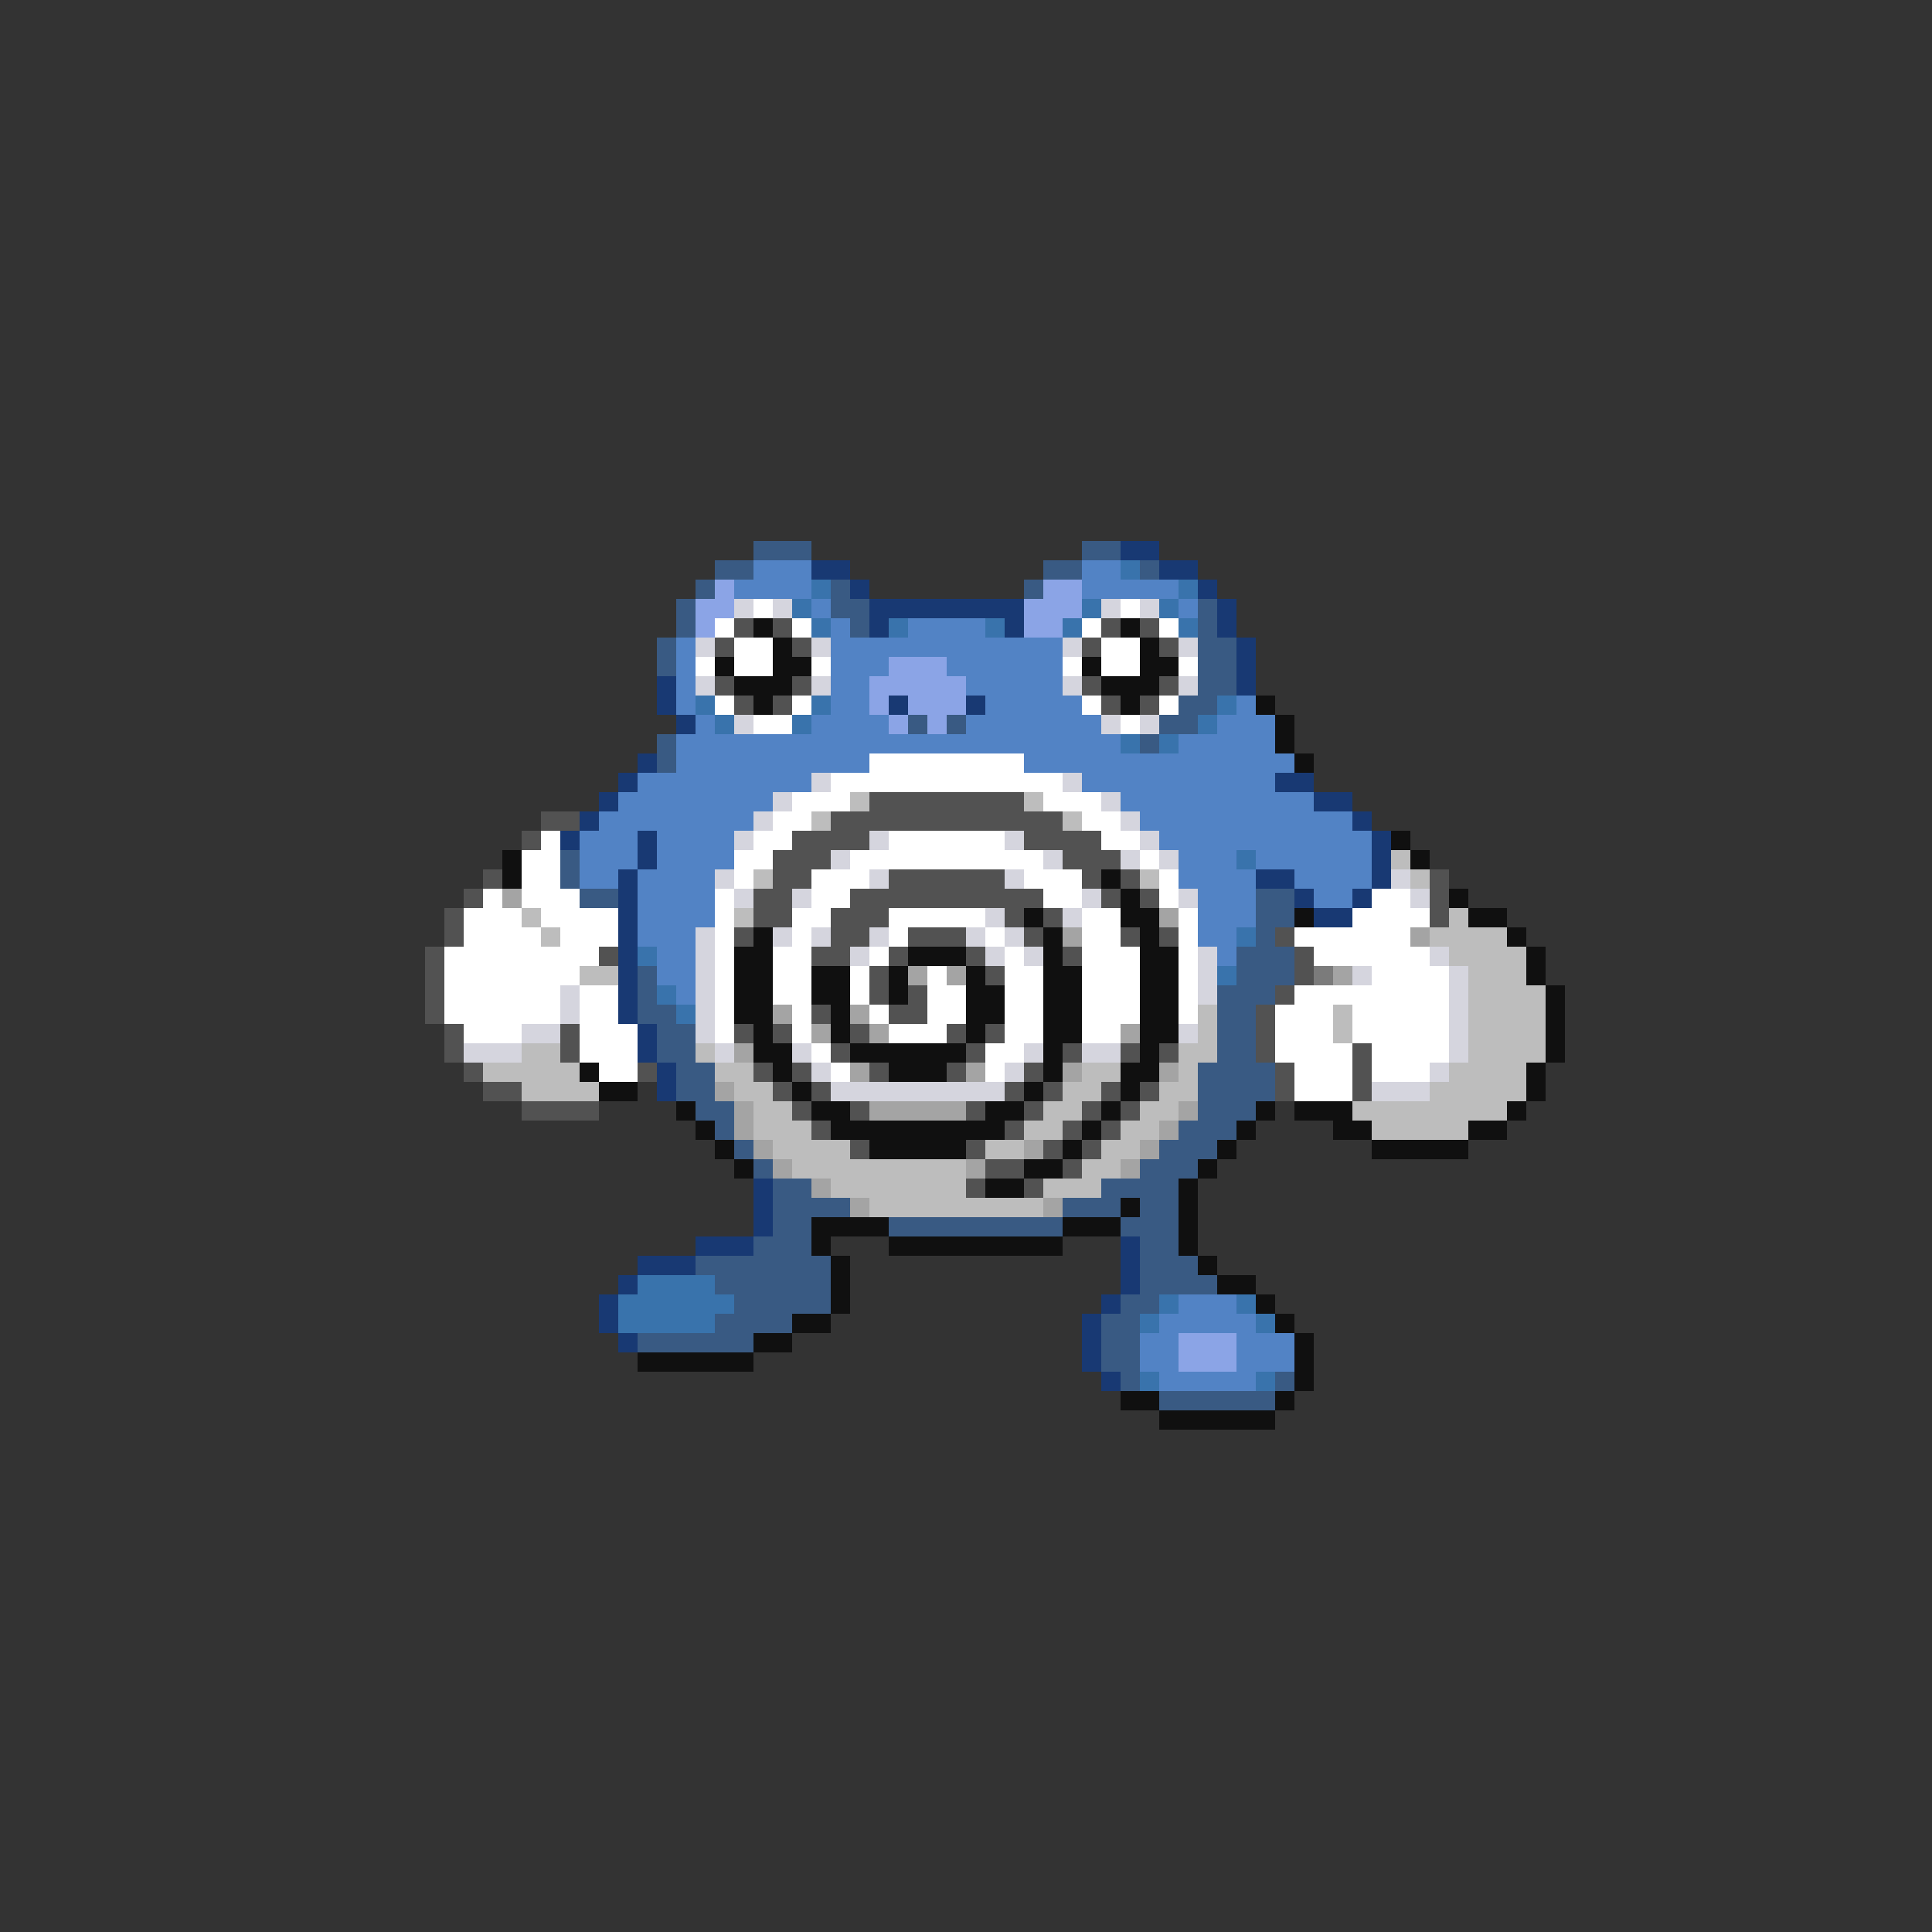 <svg width="100" height="100" viewBox="0 0 100 100" fill="none" xmlns="http://www.w3.org/2000/svg">
<rect x="0" y="0" width="100" height="100" fill="#333333" stroke="none"/>
<rect x="68" y="50" width="1" height="1" fill="#7B7B7B"/>
<path fill-rule="evenodd" clip-rule="evenodd" d="M39 29H42V31H39H38V30H39V29ZM43 32H42V31H43V32ZM65 45H66H67V46H68V47H70V46H71V43H70V42H68V41H66V40H67V39H66V37H65V36H64V37H63V38H61V39H58V38H57V37H56V36H55V33H51V32H47V33H44V32H43V37H42V38H37V37H36V33H35V37H36V38H35V40H33V41H32V42H31V43H30V46H32V45H33V46V49H34V51H35V52H36V48H37V45H38V43H39V42H40V41H42V40H45V39H53V40H56V41H58V42H59V43H60V44H61V46H62V49H63V50H64V48H65V45ZM65 45H64V44H65V45ZM34 45V43H33V45H34ZM56 29H58V30H61V31H58H56V29ZM61 31H62V32H61V31ZM67 71V69H65V68H64V67H61V68H60V69H59V71H60V72H65V71H67Z" fill="#5283C5"/>
<path fill-rule="evenodd" clip-rule="evenodd" d="M44 41H45V42H44V41ZM43 42H42V43H43V42ZM72 44H73V45H72V44ZM73 45H74V46H73V45ZM63 52H62V54H61V56H60V57H59V58H58V59H57V60H56V61H54V62H50V61V60H44V59H42V58H41V57H40V56H39V55H37V54H36V55H37V56H38V57H39V59H40V60H41V61H43V62H45V63H54V62H57V61H58V60H59V59H60V58H61V57H62V56V55H63V52ZM53 59H51V60H53V59ZM53 59H55V58H56V57H57V56H58V55H56V56H55V57H54V58H53V59ZM69 52H70V54H69V52ZM71 57H70V58H71V59H76V58H78V57H79V56V55H80V51H79V49H78V48H76V47H75V48H74V49H75V50H76V55H75V56H74V57H71ZM28 47H27V48H28V49H29V48H28V47ZM32 50H30V51H32V50ZM25 55H27V54H29V55H30V56H31V57H30H29H27V56H25V55ZM40 45H39V46H40V45ZM38 47H39V48H38V47ZM54 41H53V42H54V41ZM55 42H56V43H55V42ZM60 45H59V46H60V45Z" fill="#BDBDBD"/>
<path fill-rule="evenodd" clip-rule="evenodd" d="M38 31H39V32H38V31ZM37 33H36V34H37V33ZM36 35H37V36H36V35ZM39 37H38V38H39V37ZM42 40H43V41H42V40ZM41 41H40V42H39V43H38V44H39V43H40V42H41V41ZM53 43H52V44H53V43ZM54 44H55V45H54V44ZM57 46H56V47H55V48H56V47H57V46ZM37 48H36V54H37V55H38V54H37V48ZM30 51H29V53H27V54H24V55H27V54H29V53H30V51ZM42 54H41V55H42V56H43V57H52V56H53V55H54V54H53V55H52V56H43V55H42V54ZM52 45H53V46H52V45ZM52 47H51V48H50V49H51V50H52V49H53V50H54V49H53V48H52V47ZM52 48V49H51V48H52ZM58 54V55H56V54H58ZM45 49H44V50H45V49ZM45 49H46V48H45V49ZM43 48H42V49H43V48ZM40 48H41V49H40V48ZM42 46H41V47H42V46ZM43 44H44V45H43V44ZM46 45H45V46H46V45ZM45 43H46V44H45V43ZM39 46H38V45H37V46H38V47H39V46ZM41 31H40V32H41V31ZM42 33H43V34H42V33ZM43 35H42V36H43V35ZM55 35H56V36H55V35ZM58 37H57V38H58V37ZM59 37H60V38H59V37ZM62 35H61V36H62V35ZM61 33H62V34H61V33ZM60 31H59V32H60V31ZM57 31H58V32H57V31ZM56 33H55V34H56V33ZM55 40H56V41H55V40ZM58 41H57V42H58V43H59V44H58V45H59V44H60V45H61V44H60V43H59V42H58V41ZM71 50H70V51H71V50ZM72 45H73V46H72V45ZM73 46H74V47H73V46ZM74 49H75V50H74V49ZM75 55V50H76V55H75ZM74 56V55H75V56H74ZM74 56V57H71V56H74ZM62 46H61V47H62V46ZM61 53H62V54H61V53ZM63 49H62V52H63V49Z" fill="#D5D5DE"/>
<path fill-rule="evenodd" clip-rule="evenodd" d="M26 46H27V47H26V46ZM38 54H39V55H38V54ZM38 56H37V57H38V59H39V60H40V61H41V60H40V59H39V57H38V56ZM40 52H41V53H40V52ZM43 53H42V54H43V53ZM44 52H45V53H44V52ZM45 53H46V54H45V53ZM44 55H45V56H44V55ZM48 50H47V51H48V50ZM49 50H50V51H49V50ZM51 55H50V56H51V55ZM55 48H56V49H55V48ZM56 55H55V56H56V55ZM58 53H59V54H58V53ZM54 59H53V60H54V59ZM50 60H51V61H50V60ZM55 62H54V63H55V62ZM44 62H45V63H44V62ZM43 61H42V62H43V61ZM70 50H69V51H70V50ZM73 48H74V49H73V48ZM61 47H60V48H61V47ZM60 55H61V56H60V55ZM62 57H61V58H60V59H59V60H58V61H59V60H60V59H61V58H62V57ZM50 57H45V58H50V57Z" fill="#A4A4A4"/>
<path fill-rule="evenodd" clip-rule="evenodd" d="M41 32H40V33H41V34H42V33H41V32ZM38 33H37V34H38V33ZM38 33V32H39V33H38ZM27 43H28V44H27V43ZM28 43H30V42H28V43ZM59 48H58V49H59V48ZM66 48H67V49H66V48ZM67 51V49H68V51H67ZM66 52V51H67V52H66ZM66 55H65V52H66V55ZM66 55H67V57H66V55ZM60 48H61V49H60V48ZM59 54H58V55H59V54ZM60 54H61V55H60V54ZM60 56H59V57H58V56H57V57H56V58H55V59H54V60H55V61H56V60H57V59H58V58H59V57H60V56ZM57 58H56V59H55V60H56V59H57V58ZM57 58H58V57H57V58ZM53 61H54V62H53V61ZM51 61H53V60H51V59H50V60H51V61ZM51 61V62H50V61H51ZM53 58H52V59H53V58ZM53 57H52V56H53V57ZM53 57H54V58H53V57ZM54 56H55V57H54V56ZM54 56V55H53V56H54ZM55 54H56V55H55V54ZM51 57H50V58H51V57ZM49 55H50V56H49V55ZM50 54V53H49V54H50ZM50 54V55H51V54H52V53H51V54H50ZM51 50H52V51H51V50ZM51 49V50H50V49H51ZM50 48V49H47V48H50ZM46 50V49H47V50H46ZM46 52H45V50H46V52ZM46 52H47V51H48V52V53H46V52ZM45 53H44V54H43V55H44V54H45V53ZM46 55H45V56H46V55ZM44 57H45V58H44V57ZM45 59H44V60H45V59ZM42 58H43V59H42V58ZM41 57V58H42V57H43V56H42V55H41V56H40V55H39V56H40V57H41ZM41 57V56H42V57H41ZM38 53H39V54H38V53ZM41 53H40V54H41V53ZM42 52H43V53H42V52ZM39 48H38V49H39V48ZM39 46H40V44H41V43H42H43V42H45V41H53V42H55V43H57V44H58V45H57V46H56V45H55V44H53V43H45V44H43V45H42V46H41V48H40H39V46ZM58 46V47H57V46H58ZM58 46H59V47H60V46H59V45H58V46ZM31 49H32V50H31V49ZM34 55H33V56H34V55ZM37 35H38V36H37V35ZM38 37V36H39V37H38ZM40 36H41V37H40V36ZM41 36V35H42V36H41ZM56 33H57V34H56V33ZM57 33V32H58V33H57ZM59 32H60V33H59V32ZM60 34V33H61V34H60ZM60 35H61V36H60V35ZM59 36H60V37H59V36ZM57 36H58V37H57V36ZM57 36H56V35H57V36ZM55 49H56V50H55V49ZM55 47H54V46H52V45H46V46H45H44V47H43V49H42V50H44V49H45V48H46V47H52V48H53V49H54V48H55V47ZM53 47V48H54V47H53ZM25 45H26V46H25V45ZM24 47V46H25V47H24ZM23 49V47H24V49H23ZM23 53H22V49H23V53ZM24 55H23V53H24V55ZM25 56H24V55H25V56ZM27 57H25V56H27V57ZM27 57H31V58H27V57ZM75 45H74V48H75V45ZM70 54H71V57H70V54ZM29 53H30V55H29V53Z" fill="#525252"/>
<path fill-rule="evenodd" clip-rule="evenodd" d="M38 30H37V31H36V33H37V32H38V30ZM61 69H64V71H61V69ZM45 35H46V34H49V35H50V37H49V38H48V37H47V36H46V37H45V35ZM46 37H47V38H46V37ZM53 31H54V30H55H56V32H55V33H54H53V31Z" fill="#8BA4E6"/>
<path fill-rule="evenodd" clip-rule="evenodd" d="M58 29H59V30H58V29ZM62 30H61V31H60V32H61V33H62V32H61V31H62V30ZM64 36H63V37H62V38H63V37H64V36ZM64 44H65V45H64V44ZM65 48H64V49H65V48ZM34 49H33V50H34V49ZM35 51H34V52H35V53H36V52H35V51ZM60 68H59V69H60V68ZM60 68H61V67H60V68ZM65 67H64V68H65V69H66V68H65V67ZM66 71H65V72H66V71ZM59 71H60V72H59V71ZM38 67H37V66H33V67H32V69H33H37V68H38V67ZM63 50H64V51H63V50ZM61 38H60V39H61V38ZM58 38H59V39H58V38ZM57 31H56V32H55V33H56V32H57V31ZM52 32H51V33H52V32ZM46 32H47V33H46V32ZM43 30H42V31H41V32H42V33H43V32H42V31H43V30ZM42 36H43V37H42V36ZM42 37V38H41V37H42ZM37 37H38V38H37V37ZM37 37H36V36H37V37Z" fill="#3973AC"/>
<path fill-rule="evenodd" clip-rule="evenodd" d="M39 28H42V29H39V28ZM37 30V29H39V30H37ZM36 31V30H37V31H36ZM35 33V31H36V33H35ZM35 33V35H34V33H35ZM43 30H44V31H45V33H44V32H43V30ZM34 38H35V40H34V38ZM29 44H30V46H29V44ZM30 46H32V47H30V46ZM47 37H48V38H47V37ZM50 37H49V38H50V37ZM54 30H53V31H54V30ZM56 29V30H54V29H56ZM56 29V28H58V29H56ZM59 29H60V30H59V29ZM64 33H63V31H62V36H61V37H60V38H59V39H60V38H61H62V37H63V36H64V33ZM65 46H67V48H66V49H67V51H66V52H65V55H66V57H65V58H64V59H63V60H62V61H61V65H62V66H63V67H62H61H60V68H59V72H58V71H57V68H58V67H59V64H58V63H59V62H58V63H55V62H57V61H59V60H60V59H61V58H62V55H63V52V51H64V49H65V48V46ZM55 63V64H46V63H55ZM66 72V73H60V72H66ZM66 72V71H67V72H66ZM42 61H40V60H39V59H38V57H37V55H36V53H35V52H34V50H33V53H34V55H35V57H36V58H37V59H38V60H39V61H40V62V63V64H39V65H38H37H36V66H37V67H38V68H37V69H33V70H39V69H41V68H42H43V65H42V63H44V62H42V61Z" fill="#395A83"/>
<path fill-rule="evenodd" clip-rule="evenodd" d="M60 28H58V29H60V30H62V31H63V33H64V36H65V33H64V31H63V30H62V29H60V28ZM42 29H44V30H42V29ZM45 31H44V30H45V31ZM45 31H46H52H53V33H52V32H46V33H45V31ZM35 35H34V37H35V38H36V37H35V35ZM34 39H33V40H32V41H31V42H30V43H29V44H30V43H31V42H32V41H33V40H34V39ZM33 43H34V45H33V43ZM33 53H32V45H33V53ZM34 55H33V53H34V55ZM34 55H35V57H34V55ZM39 61H40V64H39V61ZM36 65V64H39V65H36ZM33 66V65H36V66H33ZM32 67V66H33V67H32ZM32 69H31V67H32V69ZM32 69H33V70H32V69ZM47 36H46V37H47V36ZM50 36H51V37H50V36ZM66 40H68V41H66V40ZM70 42H68V41H70V42ZM71 43H70V42H71V43ZM71 46V43H72V46H71ZM70 47V46H71V47H70ZM68 47H70V48H68V47ZM67 46H68V47H67V46ZM67 46H65V45H67V46ZM58 64H59V67H58V64ZM57 68V67H58V68H57ZM57 71V68H56V71H57ZM57 71V72H58V71H57Z" fill="#183973"/>
<path fill-rule="evenodd" clip-rule="evenodd" d="M58 31H59V32H58V31ZM45 39H53V40H55V41H57V42H58V43H59V44H57V43H56V42H54V41H53H44V42H42V43H41V44H40V45H39V46H38V44H39V43H40V42H41V41H42H43V40H45V39ZM38 46V54H37V46H38ZM60 45H59V44H60V45ZM61 47H60V45H61V47ZM61 47H62V53H61V47ZM28 43H29V46H30V47H31H32V49H31V50H30V51H29V53H28H27V54H26H25H24V53H23V49H24V47H25V46H26V47H27V48H28V49H29V48H28V47H27V44H28V43ZM30 51H31H32V53H33V56H32H31V55H30V51ZM58 49H59V53H58V54H56V47H58V49ZM42 54H41V52H40V49H41V47H42V45H43H44V44H45H46V43H52V44H53H54V45H56V47H54V46H53V45H52H46H45V46H44V47H43V48H42V54ZM43 55H42V54H43V55ZM43 55H44V56H43V55ZM46 52H45V50H46V49H47V48H51V49H52V54H51V56H52V55H53V54H54V50H53V49H52V48H51V47H47H46V49H45V50H44V52H45V53H46V54H48H49V53H50V51H49V50H48V53H46V52ZM66 52H67V51H69H70H71V50H70H68V49H67V48H68H70V47H71V46H73V47H74V48H73V49H74V50H75V55H74V56H71V54H70V52H69V54H70V57H69H67V55H66V52ZM61 32H60V33H61V32ZM61 34H62V35H61V34ZM61 36H60V37H61V36ZM58 37H59V38H58V37ZM57 36H56V37H57V36ZM55 34H56V35H55V34ZM57 32H56V33H57V35H59V33H57V32ZM39 31H40V32H39V31ZM42 32H41V33H42V32ZM42 34H43V35H42V34ZM42 36H41V37H39V38H41V37H42V36ZM37 33H38V35H40V33H38V32H37V33ZM37 36H38V37H37V36ZM37 34H36V35H37V34Z" fill="white"/>
<path fill-rule="evenodd" clip-rule="evenodd" d="M59 32H58V33H59V35H57V34H56V35H57V36H58V37H59V36H60V35H61V34H60V33H59V32ZM65 36H66V37H65V36ZM67 39H66V37H67V39ZM67 39H68V40H67V39ZM73 43H72V44H73V45H74V44H73V43ZM27 44H26V46H27V44ZM31 55H30V56H31V57H33V56H31V55ZM35 57H36V58H35V57ZM37 59H36V58H37V59ZM38 60H37V59H38V60ZM38 60H39V61H38V60ZM41 56H42V57H41V56ZM41 56H40V55H39V53H38V49H39V48H40V54H41V56ZM53 57V58H52V59H50V60H45V59H43V58H42V57H44V58H51V57H53ZM54 56V57H53V56H54ZM54 48H55V50H56V54H55V56H54V48ZM54 48H53V47H54V48ZM55 59H56V60H55V59ZM53 61V60H55V61H53ZM53 61V62H51V61H53ZM57 58H56V59H57V58ZM58 57V58H57V57H58ZM58 46V48H59V55H58V57H59V56H60V54H61V49H60V47H59V46H58ZM58 46H57V45H58V46ZM59 62H58V63H55V64H46V63H43H42V65H43V68H41V69H39V70H33V71H39V70H41V69H43V68H44V65H43V64H46V65H55V64H58V63H59V62ZM62 60H63V61H62V60ZM62 65H61V61H62V65ZM63 66H62V65H63V66ZM65 67H63V66H65V67ZM66 68H65V67H66V68ZM67 69H66V68H67V69ZM67 72V69H68V72H67ZM66 73V72H67V73H66ZM60 73H66V74H60V73ZM60 73H58V72H60V73ZM64 59H63V60H64V59ZM65 58V59H64V58H65ZM65 58V57H66V58H65ZM67 47H68V48H67V47ZM76 46H75V47H76V48H78V49H79V51H80V55H79V57H78V58H76V59H71V58H70V57H67V58H69V59H71V60H76V59H78V58H79V57H80V55H81V51H80V49H79V48H78V47H76V46ZM40 32H39V33H40V35H38V34H37V35H38V36H39V37H40V36H41V35H42V34H41V33H40V32ZM42 50H44V52V54H43V52H42V50ZM50 54V55H49V56H46V55H44V54H50ZM50 50H51V51H52V53H51V54H50V50ZM47 50V49H50V50H47ZM47 50V52H46V50H47Z" fill="#101010"/>
</svg>
